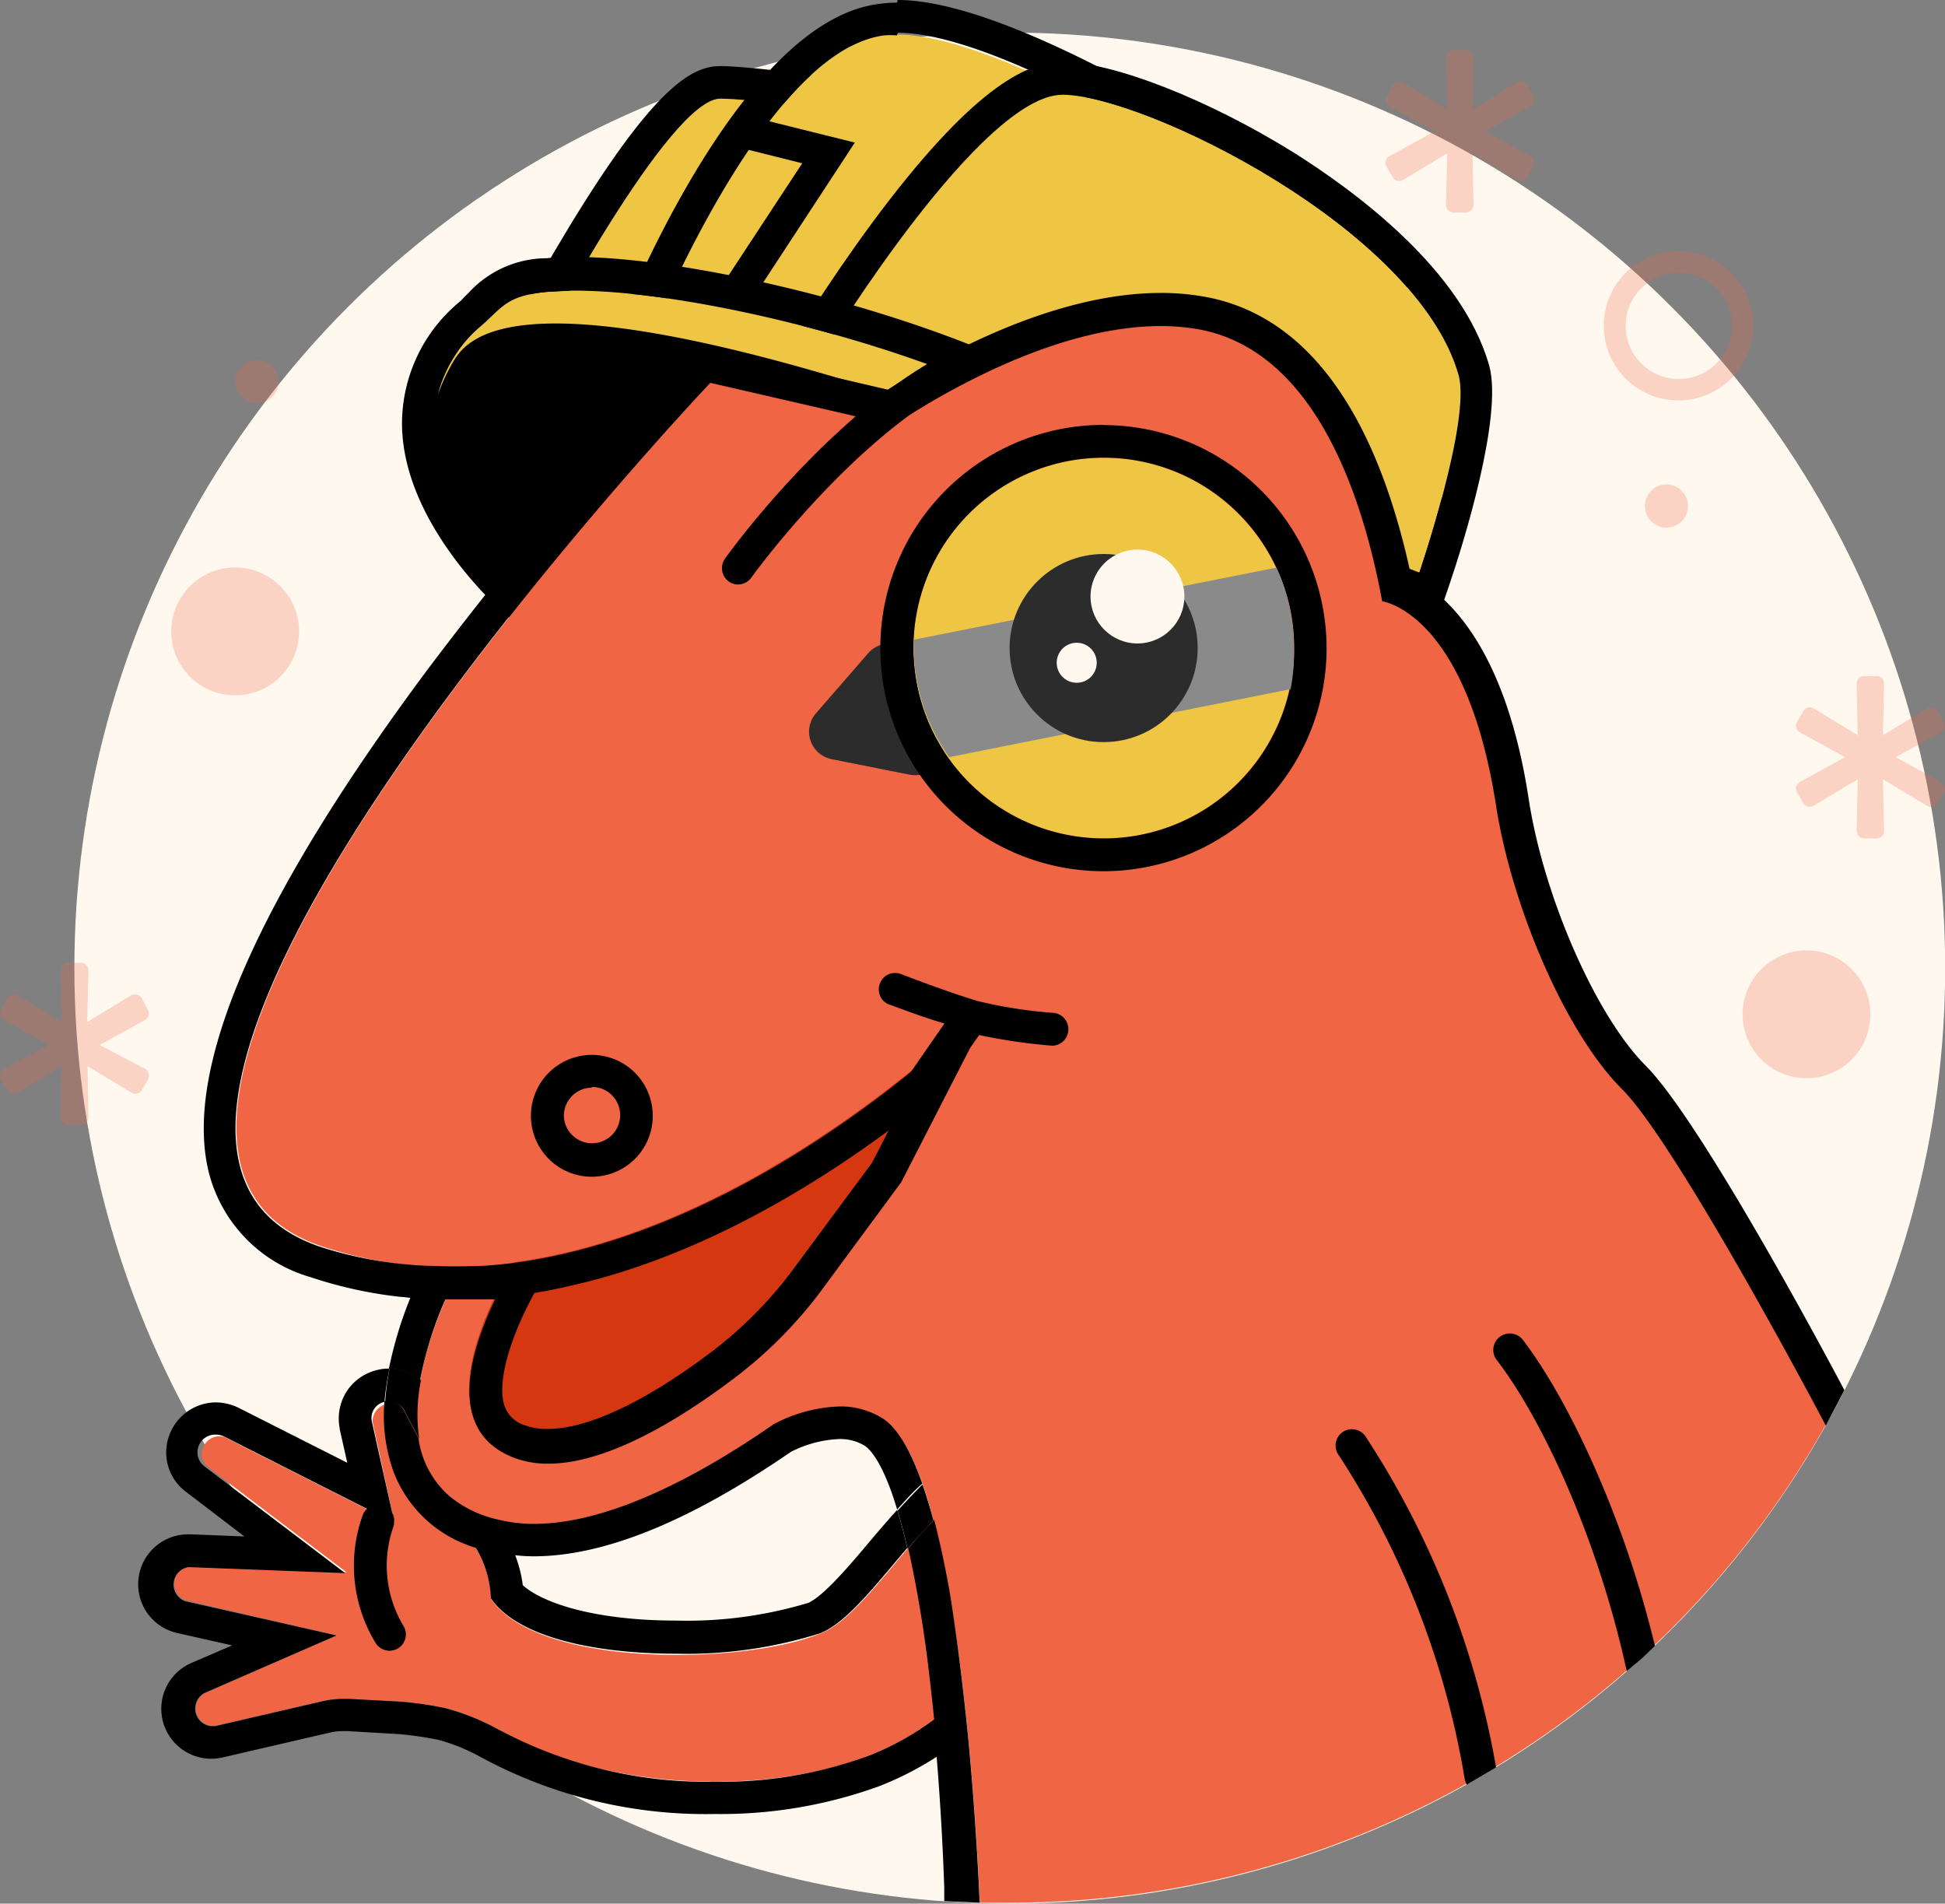 <svg xmlns="http://www.w3.org/2000/svg" viewBox="0 0 109.83 107.48"><rect x="0" y="0" width="109.83" height="107.48" fill="#808080" stroke="none"/><defs><style>.cls-1{fill:#fff8ef;}.cls-2{opacity:0.25;}.cls-3{fill:#f06543;}.cls-4{fill:#d53811;}.cls-5{fill:#eec643;}.cls-6{fill:#2c2c2c;}.cls-7{fill:#8a8a8a;}.cls-8{fill:none;}</style></defs><g id="Layer_2" data-name="Layer 2"><g id="Outlined"><circle class="cls-1" cx="57.02" cy="54.66" r="52.82"/><g class="cls-2"><circle class="cls-3" cx="13.28" cy="35.65" r="3.61"/></g><g class="cls-2"><circle class="cls-3" cx="14.51" cy="21.55" r="1.22"/></g><g class="cls-2"><circle class="cls-3" cx="94.1" cy="28.57" r="1.22"/></g><g class="cls-2"><circle class="cls-3" cx="102.01" cy="57.27" r="3.61"/></g><g class="cls-2"><path class="cls-3" d="M94.8,22.61A4.22,4.22,0,1,1,99,18.39,4.23,4.23,0,0,1,94.8,22.61Zm0-7.21a3,3,0,1,0,3,3A3,3,0,0,0,94.8,15.4Z"/></g><g class="cls-2"><path class="cls-3" d="M8.18,60.34,5.63,59l2.55-1.4A.43.43,0,0,0,8.34,57L8,56.35a.44.44,0,0,0-.6-.15L4.92,57.71,5,54.8a.44.44,0,0,0-.43-.44h-.7a.44.44,0,0,0-.43.44l.06,2.91L1,56.2a.43.43,0,0,0-.59.15L.06,57a.43.43,0,0,0,.16.59L2.77,59,.22,60.34a.44.44,0,0,0-.16.6l.35.6a.42.42,0,0,0,.59.15l2.48-1.5-.06,2.9a.44.44,0,0,0,.43.44h.7A.44.44,0,0,0,5,63.09l-.06-2.9,2.48,1.5a.43.43,0,0,0,.6-.15l.34-.6A.44.44,0,0,0,8.18,60.34Z"/></g><g class="cls-2"><path class="cls-3" d="M86.42,8.82l-2.55-1.4L86.42,6a.43.43,0,0,0,.16-.59l-.34-.61a.45.45,0,0,0-.6-.15L83.16,6.18l.06-2.91a.44.44,0,0,0-.43-.44h-.7a.44.44,0,0,0-.43.44l.07,2.91L79.24,4.67a.44.44,0,0,0-.59.15l-.35.61a.43.43,0,0,0,.16.59L81,7.42l-2.55,1.4a.43.43,0,0,0-.16.59l.35.6a.42.42,0,0,0,.59.15l2.49-1.5-.07,2.9a.44.44,0,0,0,.43.44h.7a.44.44,0,0,0,.43-.44l-.06-2.9,2.48,1.5a.43.43,0,0,0,.6-.15l.34-.6A.43.43,0,0,0,86.42,8.82Z"/></g><g class="cls-2"><path class="cls-3" d="M109.59,44.15l-2.54-1.4,2.54-1.4a.42.42,0,0,0,.17-.59l-.35-.6a.43.43,0,0,0-.59-.16l-2.49,1.51.06-2.9a.42.42,0,0,0-.42-.44h-.7a.42.42,0,0,0-.43.44l.06,2.9L102.42,40a.44.44,0,0,0-.6.16l-.35.6a.43.43,0,0,0,.17.59l2.54,1.4-2.54,1.4a.43.43,0,0,0-.17.59l.35.6a.43.43,0,0,0,.6.15L104.9,44l-.06,2.9a.43.43,0,0,0,.43.44h.7a.42.42,0,0,0,.42-.44l-.06-2.9,2.49,1.5a.42.42,0,0,0,.59-.15l.35-.6A.42.42,0,0,0,109.59,44.15Z"/></g><polygon class="cls-4" points="32.64 84.35 24.09 79.11 29.68 68.19 55.93 56.9 53.53 70.11 32.64 84.35"/><path class="cls-5" d="M30.48,19.46s7.3-13.89,10.2-13.89S67.13,8.25,76,17.83s-2.46,12-2.46,12Z"/><path d="M40.68,5.57c2.9,0,26.45,2.68,35.34,12.26s-2.46,12-2.46,12L30.48,19.46s7.3-13.89,10.2-13.89m0-1.84c-1.47,0-3.43.94-7.75,7.8-2.2,3.49-4,6.93-4.09,7.07l-1.1,2.1,2.31.56L73.13,31.59l.4.1.41-.09c.58-.12,5.74-1.31,7-5.43.89-2.82-.32-6.05-3.61-9.6C68,6.44,43.62,3.73,40.68,3.73Z"/><path class="cls-5" d="M35.89,21s6.79-18,14-19S77.45,15.49,77.45,15.49l2.67,16.84Z"/><path d="M50.69,1.85c7.8,0,26.76,13.64,26.76,13.64l2.67,16.84L35.89,21s6.79-18,14-19a4.62,4.62,0,0,1,.76,0m0-1.85h0a6.72,6.72,0,0,0-1,.07C41.58,1.19,34.89,18.35,34.16,20.3l1.27,2.44L79.66,34.12,82,32,79.27,15.2,78.53,14c-2-1.43-19.68-14-27.84-14Z"/><path class="cls-5" d="M46.79,19.45S55.42,5.35,60,5.35s20,7.54,22.36,15.82c.72,2.56-2.21,11.16-2.21,11.16Z"/><path d="M60,5.35c4.55,0,20,7.54,22.36,15.82.72,2.56-2.21,11.16-2.21,11.16L46.79,19.45S55.42,5.35,60,5.35M60,3.5c-1.61,0-4.37.81-9.76,7.77-2.75,3.56-4.91,7.07-5,7.21l-1.15,1.89,2.06.8L79.46,34.05l1.79.7.62-1.82c.73-2.15,3-9.37,2.23-12.26C82.56,15.19,76.45,10.75,73,8.58c-4.84-3-10.18-5.08-13-5.08Z"/><path class="cls-5" d="M29.75,33.29S20,24.79,27.22,18.36c1.18-1.05,1.43-1.69,3.78-1.89,7.56-.64,26.09,4.28,31.32,9.37C69.18,32.52,29.75,33.29,29.75,33.29Z"/><polygon points="32.45 16.41 32.45 16.41 32.45 16.41 32.45 16.41"/><path d="M65,27.51a3.79,3.79,0,0,0-1.35-3c-5.55-5.4-23.08-10-31.16-10h0c-.57,0-1.11,0-1.6.07a6,6,0,0,0-4.38,1.9L26,17a8.94,8.94,0,0,0-3.3,6.89c0,5.7,5.61,10.61,5.85,10.82l.54.46h.71c.06,0,4.17-.09,9.47-.42l40.1.7.39-1.77C79.66,33.61,73.26,30.74,65,27.51ZM54.87,23.78c-26.12-9-28.58-4.62-29.39-3.16a10.86,10.86,0,0,0-.75,1.65,7.57,7.57,0,0,1,2.49-3.91c1.18-1.05,1.43-1.69,3.78-1.89.45,0,.93-.06,1.45-.06h0c8.26,0,24.95,4.64,29.87,9.43a3,3,0,0,1,.68.91C60.39,25.76,57.64,24.74,54.87,23.78Z"/><path class="cls-3" d="M53.3,85.24c-2.58,2.44-4.91,6.24-7,7C42,94,30.38,94.19,27.74,90.29a5.94,5.94,0,0,0-.85-2.84l-4-7.72a1,1,0,0,0-1.85.54L22.28,86l-9.62-4.87a1,1,0,0,0-1,1.64l7.91,6-8.85-.34a1,1,0,0,0-.25,1.92L19,92.34l-7.47,3.27a1,1,0,0,0,.61,1.84l6-1.39a5.61,5.61,0,0,1,1.58-.14l2.93.16a22.25,22.25,0,0,1,2.49.36,13.46,13.46,0,0,1,3,1.21C34,101.06,43,101.44,49,99.15a16.12,16.12,0,0,0,5-3.08Z"/><path class="cls-3" d="M91.62,61.47c-3.26-3.26-6.25-10.44-7.11-16-1.7-10.95-6.43-11.54-6.43-11.54h0C77,27.88,74.22,19.66,67.58,18.55c-5.8-1-12.78,2.59-17.11,5.43L40.15,21.57s-40.39,42.57-22,48.79A23.14,23.14,0,0,0,26,71.54c-2.19,4.39-4.71,11.66,1.17,14,4.78,1.91,11.51-1.59,16.55-5.09h0s3.5-2,6.13-.32c4.22,2.66,5.29,23,5.48,27.3.56,0,1.13,0,1.7,0a52.81,52.81,0,0,0,46.11-27.06C101,76.51,94.35,64.2,91.62,61.47Zm-40.8,5.16-4.53,6.14a24.73,24.73,0,0,1-5,5c-3.41,2.57-8.75,5.85-12.39,4.39-4.77-1.91-1.23-8.68.09-10.89,9.21-1.22,17.66-6.93,22.58-10.91L54.77,59Z"/><path class="cls-6" d="M49,36.91l-2.93,3.37A1.58,1.58,0,0,0,47,42.87l4.37.87a1.59,1.59,0,0,0,1.81-2.07l-1.44-4.22A1.59,1.59,0,0,0,49,36.91Z"/><circle class="cls-5" cx="62.32" cy="36.59" r="10.74"/><path d="M62.32,25.84A10.75,10.75,0,1,1,51.58,36.59,10.75,10.75,0,0,1,62.32,25.84m0-1.85a12.6,12.6,0,1,0,12.59,12.6A12.61,12.61,0,0,0,62.32,24Z"/><path class="cls-7" d="M73.07,36.59a10.6,10.6,0,0,0-1-4.54L51.6,36.12c0,.15,0,.31,0,.47a10.74,10.74,0,0,0,2,6.16l19.28-3.84A11.07,11.07,0,0,0,73.07,36.59Z"/><circle class="cls-6" cx="62.32" cy="36.59" r="5.31"/><circle class="cls-1" cx="64.23" cy="33.68" r="2.65"/><circle class="cls-1" cx="60.8" cy="37.42" r="1.13"/><circle class="cls-3" cx="33.42" cy="62.96" r="1.59"/><path d="M33.42,61.37A1.59,1.59,0,1,1,31.84,63a1.59,1.59,0,0,1,1.58-1.59m0-1.85A3.44,3.44,0,1,0,36.86,63a3.44,3.44,0,0,0-3.44-3.44Z"/><path d="M82.83,100.76a.84.84,0,0,1-.12-.31,47.7,47.7,0,0,0-7.14-18.33.92.92,0,0,1,.27-1.28.93.93,0,0,1,1.28.28,49.66,49.66,0,0,1,7.36,18.67"/><path d="M91.86,94.36C90.19,86.7,87,80,84.51,76.78A.92.92,0,0,1,86,75.66c2.46,3.21,5.65,9.78,7.45,17.27l-.69.66Z"/><polygon points="42.46 16.92 40.91 15.9 45.3 9.22 41.67 8.31 42.12 6.52 48.27 8.05 42.46 16.92"/><path d="M41.69,33a.89.89,0,0,1-.54-.17.93.93,0,0,1-.21-1.29c.24-.34,6.12-8.47,12.86-11.77a.93.93,0,0,1,1.24.43.92.92,0,0,1-.43,1.23C48.28,24.5,42.5,32.51,42.44,32.59A.93.93,0,0,1,41.69,33Z"/><path class="cls-8" d="M53.3,85.24c-.2.19-.4.39-.59.59.34,1.3.64,2.73.9,4.22Z"/><path class="cls-8" d="M38.22,91.58a23.73,23.73,0,0,0,7.44-1c.83-.33,2.19-1.94,3.39-3.37.53-.63,1.07-1.26,1.63-1.88-.85-2.79-1.61-3.46-1.83-3.6a2.65,2.65,0,0,0-1.45-.38,6.54,6.54,0,0,0-2.73.73C39,86,34.13,87.94,30.16,87.94a9.24,9.24,0,0,1-1.05-.06,7,7,0,0,1,.43,1.69C30.64,90.62,33.59,91.58,38.22,91.58Z"/><path class="cls-8" d="M25.3,84.4l-1.67-3.2A5.25,5.25,0,0,0,25.3,84.4Z"/><path class="cls-8" d="M29.61,80.49a3.56,3.56,0,0,0,1.31.22c2.25,0,5.55-1.55,9.28-4.37a23.19,23.19,0,0,0,4.61-4.67l4.44-6,.93-1.81c-7.26,5.35-13.5,7.76-18.13,8.8h0c-.06,0-.82.2-1.87.37-1.46,2.66-2.12,5.12-1.69,6.4A1.72,1.72,0,0,0,29.61,80.49Z"/><path class="cls-8" d="M21,80.27l1.16,5.19a.89.89,0,0,1,.11.48V86h0a1,1,0,0,1-.05.24,6.62,6.62,0,0,0,.56,5.57.92.92,0,0,1-1.55,1,8.39,8.39,0,0,1-.72-7.28,1,1,0,0,1,.22-.31l-8.06-4.08A1,1,0,0,0,12.2,81a1,1,0,0,0-.57,1.75l7.91,6-8.85-.34h0a1,1,0,0,0-.2,1.92L19,92.34l-7.47,3.27a1,1,0,0,0,.36,1.87l.25,0,6-1.39a5.38,5.38,0,0,1,1.27-.15h.31l2.93.16a21.9,21.9,0,0,1,2.49.36,13.46,13.46,0,0,1,3,1.21,25,25,0,0,0,12.25,2.95A24.31,24.31,0,0,0,49,99.15a15.93,15.93,0,0,0,3.74-2.05q-.12-1.21-.27-2.46a70.11,70.11,0,0,0-1.19-7.19c-1.78,2.08-3.43,4.24-4.93,4.82a25.12,25.12,0,0,1-8.1,1.15c-4.39,0-8.94-.86-10.48-3.13a5.94,5.94,0,0,0-.85-2.84l0,0-.4-.14a7.12,7.12,0,0,1-4.25-4.17,9.42,9.42,0,0,1-.51-3.94A.93.93,0,0,0,21,80.27Z"/><path d="M22,77.27a14.29,14.29,0,0,0-.25,1.88,1.17,1.17,0,0,1,.26,0,.92.92,0,0,1,.88.62l.78,1.47a9.77,9.77,0,0,1,.1-3.31A2.73,2.73,0,0,0,22,77.26Z"/><path d="M22.22,83.09a7.12,7.12,0,0,0,4.25,4.17l.4.14,0,0a5.94,5.94,0,0,1,.85,2.84c1.54,2.27,6.09,3.13,10.48,3.13a25.12,25.12,0,0,0,8.1-1.15c1.5-.58,3.15-2.74,4.93-4.82-.19-.83-.38-1.54-.57-2.15-.56.62-1.1,1.25-1.63,1.88-1.2,1.43-2.56,3-3.39,3.37a23.73,23.73,0,0,1-7.44,1c-4.63,0-7.58-1-8.68-2a7,7,0,0,0-.43-1.69,9.24,9.24,0,0,0,1.05.06c4,0,8.85-2,14.51-5.89a6.54,6.54,0,0,1,2.73-.73,2.65,2.65,0,0,1,1.45.38c.22.14,1,.81,1.83,3.6.44-.49.89-1,1.35-1.4l.07-.06c-.63-1.8-1.38-3.15-2.26-3.7a4.47,4.47,0,0,0-2.44-.66,8.5,8.5,0,0,0-3.69,1h0c-4.05,2.81-9.2,5.63-13.55,5.63a8.46,8.46,0,0,1-2-.24,6.91,6.91,0,0,1-1-.3A6.26,6.26,0,0,1,25.3,84.4a5.25,5.25,0,0,1-1.67-3.2l-.78-1.47a.92.92,0,0,0-.88-.62,1.17,1.17,0,0,0-.26,0A9.42,9.42,0,0,0,22.22,83.09Z"/><path d="M92.92,60.16c-2.79-2.79-5.74-9.5-6.59-15C85,36.4,81.62,33.5,79.69,32.55c-2-9.39-6-14.86-11.81-15.82a13.57,13.57,0,0,0-2.33-.19c-5.8,0-11.92,3.24-15.42,5.46l-9.56-2.23-1-.24-.73.77A218.66,218.66,0,0,0,24.19,37.74c-9.68,13-13.86,22.56-12.4,28.45a8.27,8.27,0,0,0,5.75,5.92,24.13,24.13,0,0,0,5.15,1.12h.08l.4.05a22.47,22.47,0,0,0-1.21,4h0a2.73,2.73,0,0,1,1.76.63,21.5,21.5,0,0,1,1.43-4.55h.73c.46,0,.94,0,1.41,0l.67,0c-1.41,2.93-2.79,7.42,1,8.92a5.29,5.29,0,0,0,2,.36c3.42,0,7.57-2.62,10.4-4.75a24.73,24.73,0,0,0,5-5l4.53-6.14,3.89-7.58.51-.73a31.85,31.85,0,0,0,4.11.6h.06a.93.93,0,0,0,.06-1.85,26,26,0,0,1-4.39-.69C53,55.83,50.9,55,50.88,55a.91.91,0,0,0-1.19.52.92.92,0,0,0,.52,1.2c.07,0,1.46.57,3.12,1.07l-1.9,2.74c-4.94,4-13.28,9.55-22.38,10.77-.58.07-1.21.14-1.82.17-1.73.07-3.5,0-4.14-.07a22.52,22.52,0,0,1-5-1c-18.37-6.22,22-48.79,22-48.79L50.47,24c3.83-2.52,9.74-5.59,15.08-5.59a12.36,12.36,0,0,1,2,.16c6.64,1.11,9.38,9.33,10.5,15.38h0s4.73.59,6.43,11.54c.86,5.56,3.85,12.74,7.11,16,2.73,2.73,9.43,15.06,11.51,19l1.05-2C101.55,73.59,95.65,62.89,92.92,60.16ZM30.18,73c1.05-.17,1.81-.35,1.87-.37h0c4.63-1,10.87-3.45,18.13-8.8l-.93,1.81-4.44,6a23.19,23.19,0,0,1-4.61,4.67c-3.73,2.82-7,4.37-9.28,4.37a3.56,3.56,0,0,1-1.31-.22,1.72,1.72,0,0,1-1.12-1.08C28.06,78.13,28.72,75.67,30.18,73Z"/><path d="M19.18,80.63v.05l.43,1.91-6.13-3.1a3,3,0,0,0-1.29-.31,2.82,2.82,0,0,0-2.66,1.94,2.77,2.77,0,0,0,1,3.13l3.27,2.5-3-.12h-.12A2.82,2.82,0,0,0,10,92.2l3.11.7-2.32,1a2.82,2.82,0,0,0,1.1,5.4,3.05,3.05,0,0,0,.67-.07l6-1.39a3.47,3.47,0,0,1,.85-.1h.2l2.93.17h0a20.63,20.63,0,0,1,2.25.33,11.09,11.09,0,0,1,2.42,1,26.63,26.63,0,0,0,13.15,3.18,26.2,26.2,0,0,0,9.26-1.56,18,18,0,0,0,3.27-1.67c.34,4.11.42,7.3.43,7.34l0,.81,2,.09c-.07-1.58-.26-5.31-.67-9.53-.26-2.57-.59-5.31-1-7.87-.26-1.49-.56-2.92-.9-4.22-.5.52-1,1.06-1.46,1.62a70.11,70.11,0,0,1,1.19,7.19q.15,1.24.27,2.46A15.93,15.93,0,0,1,49,99.15a24.31,24.31,0,0,1-8.6,1.45,25,25,0,0,1-12.25-2.95,13.46,13.46,0,0,0-3-1.21,21.9,21.9,0,0,0-2.49-.36l-2.93-.16h-.31a5.38,5.38,0,0,0-1.27.15l-6,1.39-.25,0a1,1,0,0,1-.36-1.87L19,92.34,10.44,90.4a1,1,0,0,1,.2-1.92h0l8.85.34-7.91-6A1,1,0,0,1,12.2,81a1,1,0,0,1,.46.11l8.06,4.08a1,1,0,0,0-.22.31,8.39,8.39,0,0,0,.72,7.28.92.92,0,0,0,1.55-1,6.62,6.62,0,0,1-.56-5.57,1,1,0,0,0,.05-.24h0v-.07a.89.89,0,0,0-.11-.48L21,80.27a.93.93,0,0,1,.71-1.12A14.29,14.29,0,0,1,22,77.27a2.89,2.89,0,0,0-2.21,1A2.84,2.84,0,0,0,19.18,80.63Z"/><path d="M50.68,85.3c.19.61.38,1.32.57,2.15.47-.56,1-1.1,1.46-1.62-.19-.71-.4-1.38-.61-2L52,83.9C51.57,84.34,51.12,84.81,50.68,85.3Z"/></g></g></svg>